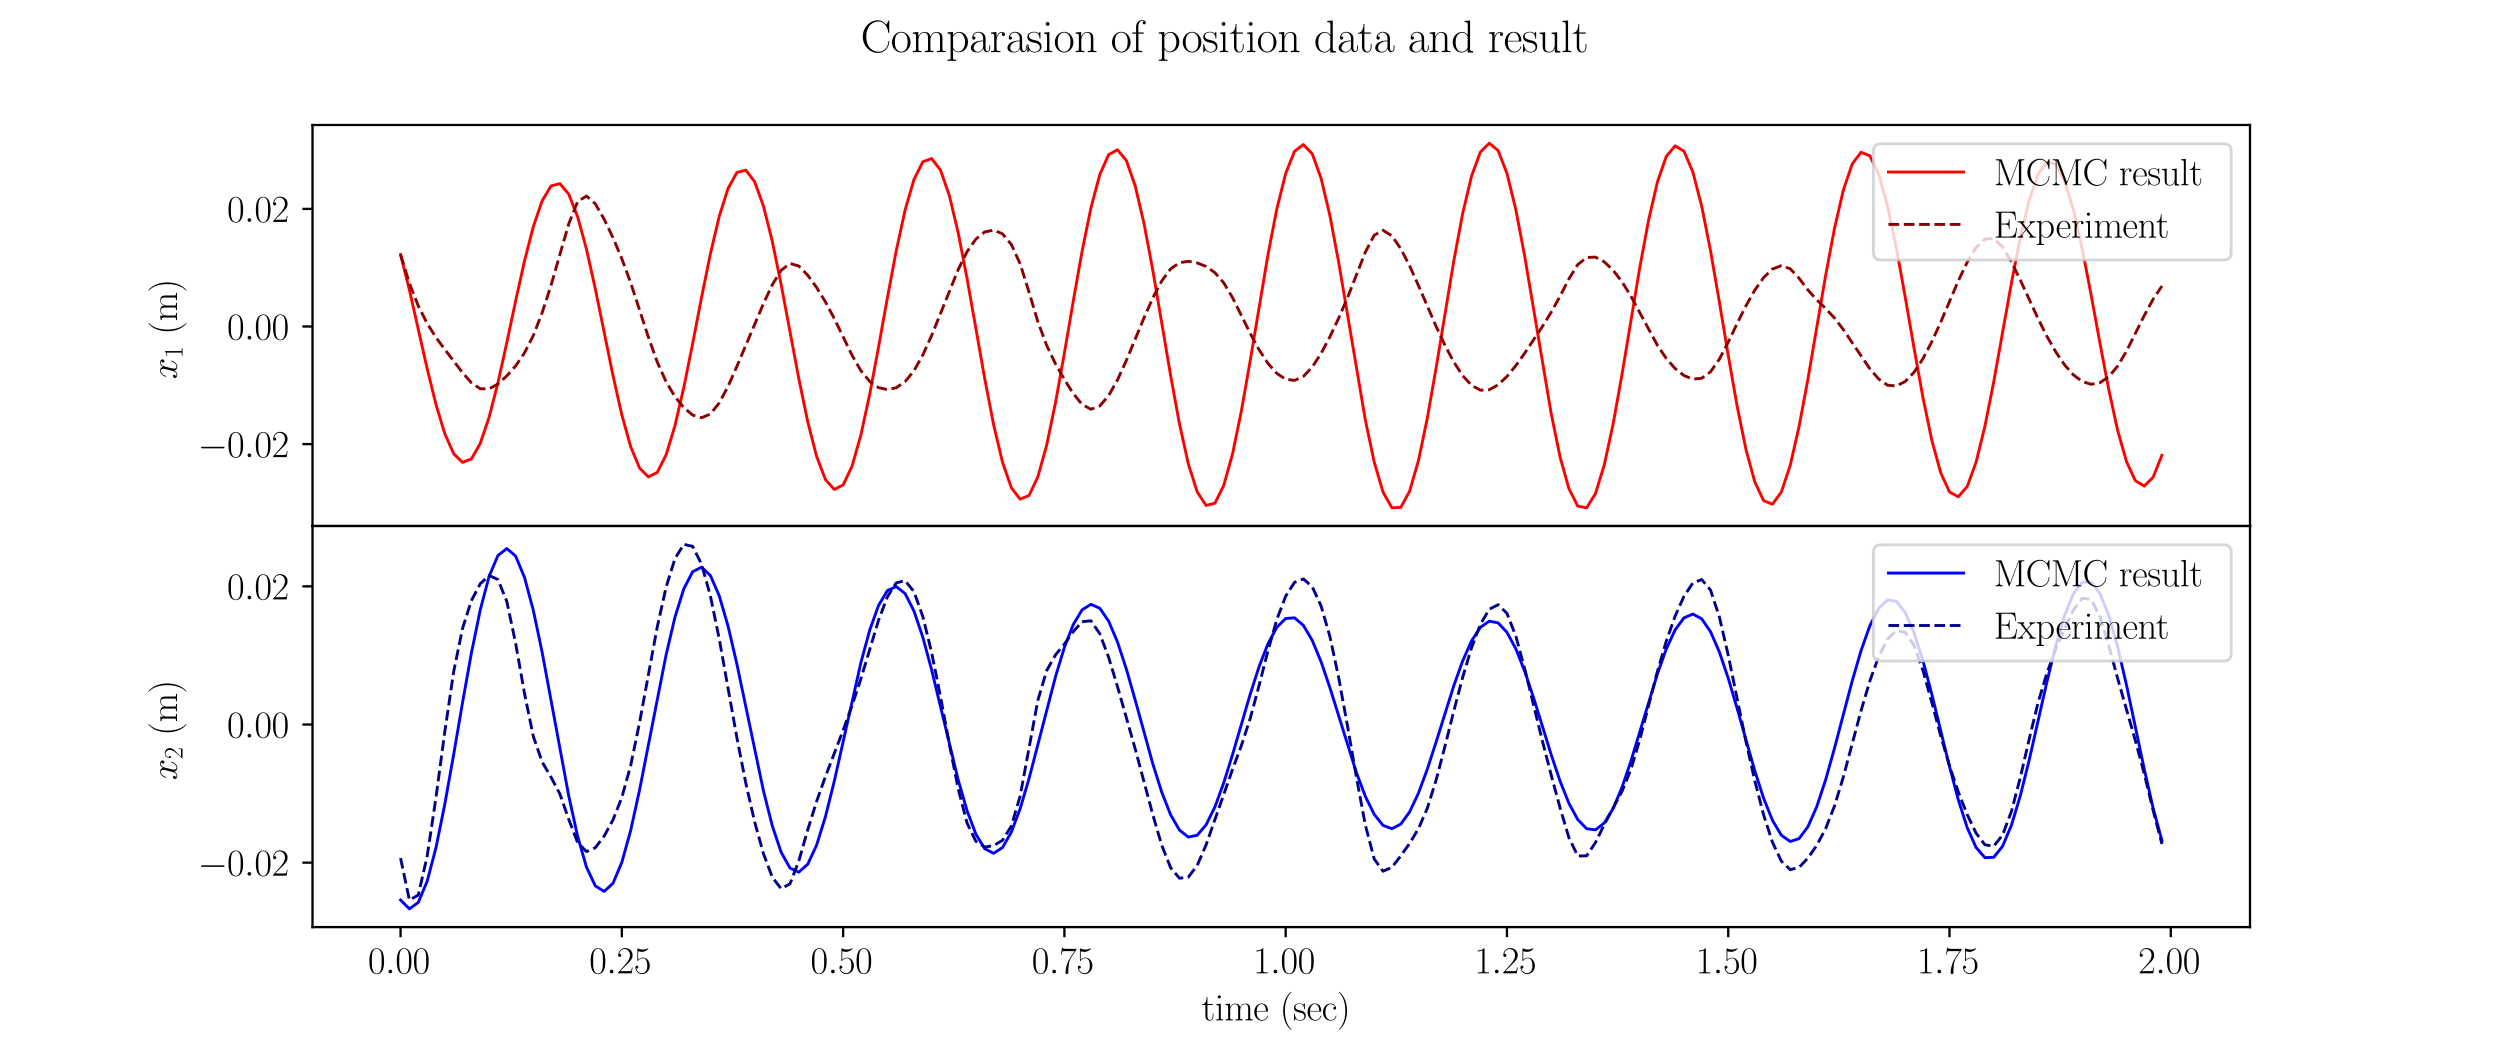 <?xml version="1.0" encoding="utf-8" standalone="no"?>
<!DOCTYPE svg PUBLIC "-//W3C//DTD SVG 1.1//EN"
  "http://www.w3.org/Graphics/SVG/1.1/DTD/svg11.dtd">
<svg xmlns:xlink="http://www.w3.org/1999/xlink" width="864pt" height="360pt" viewBox="0 0 864 360" xmlns="http://www.w3.org/2000/svg" version="1.1">
 <defs>
  <style type="text/css">*{stroke-linejoin: round; stroke-linecap: butt}</style>
 </defs>
 <g id="figure_1">
  <g id="patch_1">
   <path d="M 0 360 
L 864 360 
L 864 0 
L 0 0 
z
" style="fill: #ffffff"/>
  </g>
  <g id="axes_1">
   <g id="patch_2">
    <path d="M 108 181.8 
L 777.6 181.8 
L 777.6 43.2 
L 108 43.2 
z
" style="fill: #ffffff"/>
   </g>
   <g id="matplotlib.axis_1"/>
   <g id="matplotlib.axis_2">
    <g id="ytick_1">
     <g id="line2d_1">
      <defs>
       <path id="mece6211a98" d="M 0 0 
L -3.5 0 
" style="stroke: #000000; stroke-width: 0.8"/>
      </defs>
      <g>
       <use xlink:href="#mece6211a98" x="108" y="153.488" style="stroke: #000000; stroke-width: 0.8"/>
      </g>
     </g>
     <g id="text_1">
      <!-- $\mathdefault{−0.02}$ -->
      <g transform="translate(68.382 157.985) scale(0.13 -0.13)">
       <defs>
        <path id="CMSY10-0" d="M 4218 1472 
C 4326 1472 4442 1472 4442 1600 
C 4442 1728 4326 1728 4218 1728 
L 755 1728 
C 646 1728 531 1728 531 1600 
C 531 1472 646 1472 755 1472 
L 4218 1472 
z
" transform="scale(0.016)"/>
        <path id="CMR17-30" d="M 2688 2025 
C 2688 2416 2682 3080 2413 3591 
C 2176 4039 1798 4198 1466 4198 
C 1158 4198 768 4058 525 3597 
C 269 3118 243 2524 243 2025 
C 243 1661 250 1106 448 619 
C 723 -39 1216 -128 1466 -128 
C 1760 -128 2208 -7 2470 600 
C 2662 1042 2688 1559 2688 2025 
z
M 1466 -26 
C 1056 -26 813 325 723 812 
C 653 1188 653 1738 653 2096 
C 653 2588 653 2997 736 3387 
C 858 3929 1216 4096 1466 4096 
C 1728 4096 2067 3923 2189 3400 
C 2272 3036 2278 2607 2278 2096 
C 2278 1680 2278 1169 2202 792 
C 2067 95 1690 -26 1466 -26 
z
" transform="scale(0.016)"/>
        <path id="CMMI12-3a" d="M 1178 307 
C 1178 492 1024 619 870 619 
C 685 619 557 466 557 313 
C 557 128 710 0 864 0 
C 1050 0 1178 153 1178 307 
z
" transform="scale(0.016)"/>
        <path id="CMR17-32" d="M 2669 989 
L 2554 989 
C 2490 536 2438 459 2413 420 
C 2381 369 1920 369 1830 369 
L 602 369 
C 832 619 1280 1072 1824 1597 
C 2214 1967 2669 2402 2669 3035 
C 2669 3790 2067 4224 1395 4224 
C 691 4224 262 3604 262 3030 
C 262 2780 448 2748 525 2748 
C 589 2748 781 2787 781 3010 
C 781 3207 614 3264 525 3264 
C 486 3264 448 3258 422 3245 
C 544 3790 915 4058 1306 4058 
C 1862 4058 2227 3617 2227 3035 
C 2227 2479 1901 2000 1536 1584 
L 262 146 
L 262 0 
L 2515 0 
L 2669 989 
z
" transform="scale(0.016)"/>
       </defs>
       <use xlink:href="#CMSY10-0" transform="scale(0.996)"/>
       <use xlink:href="#CMR17-30" transform="translate(77.487 0) scale(0.996)"/>
       <use xlink:href="#CMMI12-3a" transform="translate(123.178 0) scale(0.996)"/>
       <use xlink:href="#CMR17-30" transform="translate(150.275 0) scale(0.996)"/>
       <use xlink:href="#CMR17-32" transform="translate(195.966 0) scale(0.996)"/>
      </g>
     </g>
    </g>
    <g id="ytick_2">
     <g id="line2d_2">
      <g>
       <use xlink:href="#mece6211a98" x="108" y="112.844" style="stroke: #000000; stroke-width: 0.8"/>
      </g>
     </g>
     <g id="text_2">
      <!-- $\mathdefault{0.00}$ -->
      <g transform="translate(78.455 117.341) scale(0.13 -0.13)">
       <use xlink:href="#CMR17-30" transform="scale(0.996)"/>
       <use xlink:href="#CMMI12-3a" transform="translate(45.69 0) scale(0.996)"/>
       <use xlink:href="#CMR17-30" transform="translate(72.788 0) scale(0.996)"/>
       <use xlink:href="#CMR17-30" transform="translate(118.478 0) scale(0.996)"/>
      </g>
     </g>
    </g>
    <g id="ytick_3">
     <g id="line2d_3">
      <g>
       <use xlink:href="#mece6211a98" x="108" y="72.201" style="stroke: #000000; stroke-width: 0.8"/>
      </g>
     </g>
     <g id="text_3">
      <!-- $\mathdefault{0.02}$ -->
      <g transform="translate(78.455 76.698) scale(0.13 -0.13)">
       <use xlink:href="#CMR17-30" transform="scale(0.996)"/>
       <use xlink:href="#CMMI12-3a" transform="translate(45.69 0) scale(0.996)"/>
       <use xlink:href="#CMR17-30" transform="translate(72.788 0) scale(0.996)"/>
       <use xlink:href="#CMR17-32" transform="translate(118.478 0) scale(0.996)"/>
      </g>
     </g>
    </g>
    <g id="text_4">
     <!-- $x_1$ (m) -->
     <g transform="translate(61.144 131.011) rotate(-90) scale(0.13 -0.13)">
      <defs>
       <path id="CMMI12-78" d="M 3034 2606 
C 2829 2567 2752 2414 2752 2293 
C 2752 2139 2874 2088 2963 2088 
C 3155 2088 3290 2254 3290 2427 
C 3290 2695 2982 2816 2714 2816 
C 2323 2816 2106 2433 2048 2312 
C 1901 2816 1504 2816 1389 2816 
C 736 2816 390 1980 390 1839 
C 390 1814 416 1782 461 1782 
C 512 1782 525 1820 538 1846 
C 755 2555 1184 2689 1370 2689 
C 1658 2689 1715 2420 1715 2267 
C 1715 2127 1677 1980 1600 1673 
L 1382 798 
C 1286 415 1101 64 762 64 
C 730 64 570 64 435 147 
C 666 192 717 383 717 460 
C 717 588 621 664 499 664 
C 346 664 179 530 179 326 
C 179 57 480 -64 755 -64 
C 1062 -64 1280 179 1414 441 
C 1517 64 1837 -64 2074 -64 
C 2726 -64 3072 773 3072 913 
C 3072 945 3046 971 3008 971 
C 2950 971 2944 939 2925 888 
C 2752 326 2381 64 2093 64 
C 1869 64 1747 230 1747 492 
C 1747 632 1773 734 1875 1156 
L 2099 2024 
C 2195 2408 2413 2689 2707 2689 
C 2720 2689 2899 2689 3034 2606 
z
" transform="scale(0.016)"/>
       <path id="CMR17-31" d="M 1702 4058 
C 1702 4192 1696 4192 1606 4192 
C 1357 3916 979 3827 621 3827 
C 602 3827 570 3827 563 3808 
C 557 3795 557 3782 557 3648 
C 755 3648 1088 3686 1344 3839 
L 1344 461 
C 1344 236 1331 160 781 160 
L 589 160 
L 589 0 
C 896 0 1216 0 1523 0 
C 1830 0 2150 0 2458 0 
L 2458 160 
L 2266 160 
C 1715 160 1702 230 1702 458 
L 1702 4058 
z
" transform="scale(0.016)"/>
       <path id="CMR17-28" d="M 1958 -1561 
C 1958 -1555 1958 -1542 1939 -1523 
C 1645 -1224 858 -407 858 1581 
C 858 3569 1632 4379 1946 4697 
C 1946 4704 1958 4717 1958 4736 
C 1958 4755 1939 4768 1914 4768 
C 1843 4768 1299 4296 986 3594 
C 666 2887 576 2199 576 1588 
C 576 1128 621 351 1005 -471 
C 1312 -1135 1837 -1600 1914 -1600 
C 1946 -1600 1958 -1587 1958 -1561 
z
" transform="scale(0.016)"/>
       <path id="CMR17-6d" d="M 4326 1933 
C 4326 2252 4269 2790 3507 2790 
C 3072 2790 2771 2496 2656 2151 
L 2650 2151 
C 2573 2676 2195 2790 1837 2790 
C 1331 2790 1069 2400 973 2144 
L 966 2144 
L 966 2790 
L 211 2720 
L 211 2554 
C 589 2554 646 2515 646 2208 
L 646 428 
C 646 184 621 153 211 153 
L 211 -13 
C 365 0 646 0 813 0 
C 979 0 1267 0 1421 -13 
L 1421 153 
C 1011 153 986 178 986 428 
L 986 1658 
C 986 2247 1344 2688 1792 2688 
C 2266 2688 2317 2266 2317 1958 
L 2317 428 
C 2317 184 2291 153 1882 153 
L 1882 -13 
C 2035 0 2317 0 2483 0 
C 2650 0 2938 0 3091 -13 
L 3091 153 
C 2682 153 2656 178 2656 428 
L 2656 1658 
C 2656 2247 3014 2688 3462 2688 
C 3936 2688 3987 2266 3987 1958 
L 3987 428 
C 3987 184 3962 153 3552 153 
L 3552 -13 
C 3706 0 3987 0 4154 0 
C 4320 0 4608 0 4762 -13 
L 4762 153 
C 4352 153 4326 178 4326 428 
L 4326 1933 
z
" transform="scale(0.016)"/>
       <path id="CMR17-29" d="M 1683 1581 
C 1683 2040 1638 2817 1254 3639 
C 947 4303 422 4768 346 4768 
C 326 4768 301 4761 301 4729 
C 301 4717 307 4710 314 4697 
C 621 4378 1402 3568 1402 1584 
C 1402 -407 627 -1217 314 -1537 
C 307 -1549 301 -1556 301 -1568 
C 301 -1600 326 -1600 346 -1600 
C 416 -1600 960 -1128 1274 -426 
C 1594 281 1683 969 1683 1581 
z
" transform="scale(0.016)"/>
      </defs>
      <use xlink:href="#CMMI12-78" transform="scale(0.996)"/>
      <use xlink:href="#CMR17-31" transform="translate(55.434 -14.944) scale(0.697)"/>
      <use xlink:href="#CMR17-28" transform="translate(117.991 0) scale(0.996)"/>
      <use xlink:href="#CMR17-6d" transform="translate(153.272 0) scale(0.996)"/>
      <use xlink:href="#CMR17-29" transform="translate(230.192 0) scale(0.996)"/>
     </g>
    </g>
   </g>
   <g id="line2d_4">
    <path d="M 138.436 87.966 
L 141.495 100.229 
L 147.613 127.362 
L 150.672 139.792 
L 153.731 149.92 
L 156.79 156.809 
L 159.849 159.805 
L 162.908 158.599 
L 165.967 153.26 
L 169.026 144.227 
L 172.085 132.279 
L 175.144 118.464 
L 178.202 104.006 
L 181.261 90.2 
L 184.32 78.293 
L 187.379 69.373 
L 190.438 64.267 
L 193.497 63.471 
L 196.556 67.092 
L 199.615 74.848 
L 202.674 86.079 
L 205.733 99.809 
L 211.851 129.81 
L 214.91 143.405 
L 217.969 154.388 
L 221.028 161.755 
L 224.086 164.817 
L 227.145 163.265 
L 230.204 157.2 
L 233.263 147.127 
L 236.322 133.913 
L 239.381 118.713 
L 242.44 102.867 
L 245.499 87.783 
L 248.558 74.812 
L 251.617 65.126 
L 254.676 59.612 
L 257.735 58.792 
L 260.794 62.774 
L 263.853 71.237 
L 266.911 83.461 
L 269.97 98.384 
L 276.088 130.963 
L 279.147 145.733 
L 282.206 157.684 
L 285.265 165.738 
L 288.324 169.153 
L 291.383 167.598 
L 294.442 161.177 
L 297.501 150.432 
L 300.56 136.288 
L 303.619 119.98 
L 306.678 102.94 
L 309.737 86.674 
L 312.795 72.63 
L 315.854 62.062 
L 318.913 55.928 
L 321.972 54.794 
L 325.031 58.789 
L 328.09 67.585 
L 331.149 80.429 
L 334.208 96.206 
L 340.326 130.89 
L 343.385 146.738 
L 346.444 159.669 
L 349.503 168.528 
L 352.562 172.513 
L 355.62 171.249 
L 358.679 164.825 
L 361.738 153.786 
L 364.797 139.088 
L 367.856 122.013 
L 370.915 104.059 
L 373.974 86.807 
L 377.033 71.783 
L 380.092 60.321 
L 383.151 53.444 
L 386.21 51.776 
L 389.269 55.483 
L 392.328 64.256 
L 395.387 77.338 
L 398.445 93.59 
L 404.563 129.755 
L 407.622 146.487 
L 410.681 160.306 
L 413.74 169.988 
L 416.799 174.667 
L 419.858 173.919 
L 422.917 167.796 
L 425.976 156.824 
L 429.035 141.957 
L 432.094 124.497 
L 438.212 88.016 
L 441.271 72.206 
L 444.329 59.937 
L 447.388 52.297 
L 450.447 49.966 
L 453.506 53.157 
L 456.565 61.598 
L 459.624 74.555 
L 462.683 90.893 
L 471.86 145.147 
L 474.919 159.663 
L 477.978 170.08 
L 481.037 175.479 
L 484.096 175.381 
L 487.154 169.792 
L 490.213 159.199 
L 493.272 144.532 
L 496.331 127.077 
L 502.449 90.049 
L 505.508 73.73 
L 508.567 60.844 
L 511.626 52.524 
L 514.685 49.5 
L 517.744 52.036 
L 520.803 59.909 
L 523.862 72.423 
L 526.921 88.478 
L 536.097 142.969 
L 539.156 157.906 
L 542.215 168.874 
L 545.274 174.914 
L 548.333 175.5 
L 551.392 170.588 
L 554.451 160.615 
L 557.51 146.466 
L 560.569 129.389 
L 566.687 92.591 
L 569.746 76.105 
L 572.805 62.874 
L 575.863 54.054 
L 578.922 50.412 
L 581.981 52.256 
L 585.04 59.412 
L 588.099 71.24 
L 591.158 86.689 
L 594.217 104.394 
L 597.276 122.793 
L 600.335 140.269 
L 603.394 155.289 
L 606.453 166.539 
L 609.512 173.042 
L 612.571 174.242 
L 615.63 170.049 
L 618.689 160.848 
L 621.747 147.464 
L 624.806 131.088 
L 630.924 95.286 
L 633.983 79.013 
L 637.042 65.774 
L 640.101 56.72 
L 643.16 52.631 
L 646.219 53.848 
L 649.278 60.242 
L 652.337 71.229 
L 655.396 85.823 
L 658.455 102.726 
L 661.514 120.439 
L 664.572 137.403 
L 667.631 152.127 
L 670.69 163.327 
L 673.749 170.033 
L 676.808 171.679 
L 679.867 168.143 
L 682.926 159.763 
L 685.985 147.302 
L 689.044 131.878 
L 695.162 97.771 
L 698.221 82.1 
L 701.28 69.226 
L 704.339 60.266 
L 707.398 55.988 
L 710.456 56.742 
L 713.515 62.431 
L 716.574 72.523 
L 719.633 86.103 
L 722.692 101.951 
L 725.751 118.654 
L 728.81 134.735 
L 731.869 148.777 
L 734.928 159.556 
L 737.987 166.141 
L 741.046 167.98 
L 744.105 164.942 
L 747.164 157.33 
L 747.164 157.33 
" clip-path="url(#p4e86993185)" style="fill: none; stroke: #ff0000; stroke-linecap: square"/>
   </g>
   <g id="line2d_5">
    <path d="M 138.436 87.966 
L 141.495 97.941 
L 144.554 105.702 
L 147.613 111.757 
L 150.672 116.61 
L 153.731 120.767 
L 159.849 128.787 
L 162.908 132.286 
L 165.967 134.361 
L 169.026 134.385 
L 172.085 132.71 
L 175.144 129.93 
L 178.202 126.457 
L 181.261 121.964 
L 184.32 115.943 
L 187.379 108.048 
L 190.438 98.586 
L 196.556 77.368 
L 199.615 69.708 
L 202.674 67.739 
L 205.733 70.417 
L 208.792 75.764 
L 211.851 82.162 
L 214.91 89.427 
L 217.969 97.735 
L 224.086 116.531 
L 227.145 125.1 
L 230.204 131.925 
L 233.263 137.082 
L 236.322 140.869 
L 239.381 143.444 
L 242.44 144.378 
L 245.499 143.099 
L 248.558 139.269 
L 251.617 133.49 
L 254.676 126.598 
L 263.853 104.923 
L 266.911 98.406 
L 269.97 93.418 
L 273.029 91.046 
L 276.088 91.953 
L 279.147 95.116 
L 282.206 99.327 
L 285.265 104.324 
L 288.324 110.085 
L 294.442 122.723 
L 297.501 128.067 
L 300.56 131.813 
L 303.619 133.955 
L 306.678 134.651 
L 309.737 134.004 
L 312.795 131.896 
L 315.854 128.154 
L 318.913 122.715 
L 321.972 115.965 
L 331.149 93.171 
L 334.208 86.982 
L 337.267 82.619 
L 340.326 80.157 
L 343.385 79.532 
L 346.444 80.798 
L 349.503 84.47 
L 352.562 91.18 
L 355.62 100.925 
L 358.679 111.165 
L 361.738 119.394 
L 364.797 125.776 
L 367.856 131.144 
L 370.915 136.031 
L 373.974 139.779 
L 377.033 141.433 
L 380.092 140.296 
L 383.151 136.709 
L 386.21 131.272 
L 389.269 124.582 
L 395.387 109.812 
L 398.445 102.908 
L 401.504 97.09 
L 404.563 92.927 
L 407.622 90.795 
L 410.681 90.302 
L 413.74 90.866 
L 416.799 92.079 
L 419.858 94.219 
L 422.917 97.741 
L 425.976 102.879 
L 432.094 115.258 
L 435.153 120.901 
L 438.212 125.581 
L 441.271 129.048 
L 444.329 131.067 
L 447.388 131.467 
L 450.447 130.087 
L 453.506 126.871 
L 456.565 122.152 
L 459.624 116.367 
L 462.683 109.878 
L 465.742 102.764 
L 471.86 87.128 
L 474.919 81.297 
L 477.978 79.588 
L 481.037 81.513 
L 484.096 85.948 
L 487.154 91.873 
L 490.213 98.668 
L 496.331 112.822 
L 499.39 119.361 
L 502.449 125.129 
L 505.508 129.826 
L 508.567 133.163 
L 511.626 134.848 
L 514.685 134.705 
L 517.744 132.997 
L 520.803 130.099 
L 523.862 126.368 
L 526.921 122.088 
L 533.038 112.849 
L 536.097 107.888 
L 539.156 102.374 
L 542.215 96.393 
L 545.274 91.447 
L 548.333 88.989 
L 551.392 88.861 
L 554.451 90.5 
L 557.51 93.416 
L 560.569 97.406 
L 563.628 102.339 
L 572.805 119.334 
L 575.863 123.874 
L 578.922 127.366 
L 581.981 129.78 
L 585.04 131.02 
L 588.099 130.731 
L 591.158 128.491 
L 594.217 124.1 
L 597.276 118.247 
L 600.335 111.844 
L 603.394 105.707 
L 606.453 100.281 
L 609.512 95.918 
L 612.571 92.974 
L 615.63 91.833 
L 618.689 92.887 
L 621.747 96.157 
L 624.806 100.197 
L 627.865 103.602 
L 630.924 106.614 
L 633.983 109.882 
L 637.042 113.884 
L 646.219 127.444 
L 649.278 130.989 
L 652.337 133.124 
L 655.396 133.393 
L 658.455 131.839 
L 661.514 128.63 
L 664.572 123.957 
L 667.631 118.106 
L 670.69 111.385 
L 676.808 97.017 
L 679.867 90.605 
L 682.926 85.576 
L 685.985 82.619 
L 689.044 82.43 
L 692.103 85.379 
L 695.162 90.541 
L 698.221 96.786 
L 704.339 110.102 
L 707.398 116.208 
L 710.456 121.586 
L 713.515 126.087 
L 716.574 129.561 
L 719.633 131.851 
L 722.692 132.799 
L 725.751 132.264 
L 728.81 130.182 
L 731.869 126.511 
L 734.928 121.336 
L 741.046 109.069 
L 744.105 103.422 
L 747.164 98.839 
L 747.164 98.839 
" clip-path="url(#p4e86993185)" style="fill: none; stroke-dasharray: 3.7,1.6; stroke-dashoffset: 0; stroke: #8b0000"/>
   </g>
   <g id="patch_3">
    <path d="M 108 181.8 
L 108 43.2 
" style="fill: none; stroke: #000000; stroke-width: 0.8; stroke-linejoin: miter; stroke-linecap: square"/>
   </g>
   <g id="patch_4">
    <path d="M 777.6 181.8 
L 777.6 43.2 
" style="fill: none; stroke: #000000; stroke-width: 0.8; stroke-linejoin: miter; stroke-linecap: square"/>
   </g>
   <g id="patch_5">
    <path d="M 108 181.8 
L 777.6 181.8 
" style="fill: none; stroke: #000000; stroke-width: 0.8; stroke-linejoin: miter; stroke-linecap: square"/>
   </g>
   <g id="patch_6">
    <path d="M 108 43.2 
L 777.6 43.2 
" style="fill: none; stroke: #000000; stroke-width: 0.8; stroke-linejoin: miter; stroke-linecap: square"/>
   </g>
   <g id="legend_1">
    <g id="patch_7">
     <path d="M 650.045 89.837 
L 768.5 89.837 
Q 771.1 89.837 771.1 87.237 
L 771.1 52.3 
Q 771.1 49.7 768.5 49.7 
L 650.045 49.7 
Q 647.445 49.7 647.445 52.3 
L 647.445 87.237 
Q 647.445 89.837 650.045 89.837 
z
" style="fill: #ffffff; opacity: 0.8; stroke: #cccccc; stroke-linejoin: miter"/>
    </g>
    <g id="line2d_6">
     <path d="M 652.645 59.45 
L 665.645 59.45 
L 678.645 59.45 
" style="fill: none; stroke: #ff0000; stroke-linecap: square"/>
    </g>
    <g id="text_5">
     <!-- MCMC result -->
     <g transform="translate(689.045 64) scale(0.13 -0.13)">
      <defs>
       <path id="CMR17-4d" d="M 1338 4224 
C 1299 4320 1293 4320 1158 4320 
L 339 4320 
L 339 4160 
C 781 4160 851 4160 851 3875 
L 851 610 
C 851 451 851 153 339 153 
L 339 -13 
C 486 0 755 0 915 0 
C 1075 0 1344 0 1491 -13 
L 1491 153 
C 979 153 979 451 979 610 
L 979 4135 
L 986 4135 
L 2490 89 
C 2515 25 2528 -13 2579 -13 
C 2630 -13 2643 25 2669 89 
L 4186 4166 
L 4192 4166 
L 4192 438 
C 4192 153 4122 153 3680 153 
L 3680 -13 
C 3853 0 4198 0 4384 0 
C 4570 0 4922 0 5094 -13 
L 5094 153 
C 4653 153 4582 153 4582 438 
L 4582 3875 
C 4582 4160 4653 4160 5094 4160 
L 5094 4320 
L 4282 4320 
C 4147 4320 4141 4314 4102 4218 
L 2720 502 
L 1338 4224 
z
" transform="scale(0.016)"/>
       <path id="CMR17-43" d="M 3974 4289 
C 3974 4403 3968 4410 3930 4410 
C 3904 4410 3898 4403 3853 4327 
L 3571 3792 
C 3258 4187 2874 4416 2381 4416 
C 1286 4416 294 3456 294 2148 
C 294 826 1286 -128 2387 -128 
C 3366 -128 3974 730 3974 1461 
C 3974 1524 3974 1550 3917 1550 
C 3866 1550 3866 1531 3859 1474 
C 3808 585 3168 38 2477 38 
C 1824 38 781 495 781 2147 
C 781 3805 1843 4250 2464 4250 
C 3187 4250 3712 3628 3834 2745 
C 3846 2668 3846 2655 3904 2655 
C 3974 2655 3974 2668 3974 2783 
L 3974 4289 
z
" transform="scale(0.016)"/>
       <path id="CMR17-72" d="M 960 1497 
C 960 2112 1222 2688 1702 2688 
C 1747 2688 1792 2682 1837 2662 
C 1837 2662 1696 2617 1696 2452 
C 1696 2298 1818 2234 1914 2234 
C 1990 2234 2131 2279 2131 2458 
C 2131 2663 1926 2790 1709 2790 
C 1222 2790 1011 2317 947 2093 
L 941 2093 
L 941 2790 
L 198 2720 
L 198 2554 
C 576 2554 634 2515 634 2208 
L 634 428 
C 634 184 608 153 198 153 
L 198 -13 
C 352 0 646 0 813 0 
C 998 0 1325 0 1498 -13 
L 1498 153 
C 1037 153 960 153 960 440 
L 960 1497 
z
" transform="scale(0.016)"/>
       <path id="CMR17-65" d="M 2438 1472 
C 2464 1498 2464 1511 2464 1576 
C 2464 2238 2118 2816 1389 2816 
C 710 2816 173 2169 173 1383 
C 173 551 781 -64 1459 -64 
C 2176 -64 2458 607 2458 740 
C 2458 784 2419 784 2406 784 
C 2362 784 2355 771 2330 696 
C 2189 265 1837 51 1504 51 
C 1229 51 954 203 781 480 
C 582 803 582 1176 582 1472 
L 2438 1472 
z
M 589 1568 
C 634 2505 1126 2714 1382 2714 
C 1818 2714 2112 2297 2118 1568 
L 589 1568 
z
" transform="scale(0.016)"/>
       <path id="CMR17-73" d="M 1978 2697 
C 1978 2813 1971 2819 1933 2819 
C 1907 2819 1901 2813 1824 2717 
C 1805 2691 1747 2626 1728 2601 
C 1523 2819 1235 2819 1126 2819 
C 416 2819 160 2447 160 2076 
C 160 1498 813 1365 998 1325 
C 1402 1243 1542 1217 1677 1101 
C 1760 1025 1901 884 1901 654 
C 1901 384 1747 38 1158 38 
C 602 38 403 460 288 1021 
C 269 1110 269 1117 218 1117 
C 166 1117 160 1110 160 983 
L 160 63 
C 160 -51 166 -58 205 -58 
C 237 -58 243 -51 275 0 
C 314 57 410 211 448 276 
C 576 103 800 -64 1158 -64 
C 1792 -64 2131 283 2131 784 
C 2131 1112 1958 1285 1875 1362 
C 1683 1561 1459 1606 1190 1657 
C 838 1735 390 1825 390 2217 
C 390 2383 480 2737 1126 2737 
C 1811 2737 1850 2094 1862 1888 
C 1869 1856 1901 1849 1920 1849 
C 1978 1849 1978 1869 1978 1978 
L 1978 2697 
z
" transform="scale(0.016)"/>
       <path id="CMR17-75" d="M 1882 2693 
L 1882 2528 
C 2259 2528 2317 2489 2317 2186 
L 2317 1032 
C 2317 500 2029 38 1555 38 
C 1030 38 986 348 986 678 
L 986 2763 
L 211 2693 
L 211 2528 
C 467 2528 640 2528 646 2274 
L 646 1058 
C 646 633 646 361 813 183 
C 896 101 1056 -64 1517 -64 
C 2061 -64 2272 377 2323 506 
L 2330 506 
L 2330 -63 
L 3091 -63 
L 3091 128 
C 2714 128 2656 166 2656 473 
L 2656 2763 
L 1882 2693 
z
" transform="scale(0.016)"/>
       <path id="CMR17-6c" d="M 979 4396 
L 218 4326 
L 218 4160 
C 595 4160 653 4122 653 3817 
L 653 426 
C 653 184 627 153 218 153 
L 218 -13 
C 371 0 653 0 813 0 
C 979 0 1261 0 1414 -13 
L 1414 153 
C 1005 153 979 178 979 426 
L 979 4396 
z
" transform="scale(0.016)"/>
       <path id="CMR17-74" d="M 966 2560 
L 1862 2560 
L 1862 2725 
L 966 2725 
L 966 3904 
L 851 3904 
C 838 3245 614 2668 70 2668 
L 70 2560 
L 627 2560 
L 627 771 
C 627 650 627 -64 1370 -64 
C 1747 -64 1965 306 1965 777 
L 1965 1140 
L 1850 1140 
L 1850 783 
C 1850 344 1677 51 1408 51 
C 1222 51 966 178 966 758 
L 966 2560 
z
" transform="scale(0.016)"/>
      </defs>
      <use xlink:href="#CMR17-4d" transform="scale(0.996)"/>
      <use xlink:href="#CMR17-43" transform="translate(84.687 0) scale(0.996)"/>
      <use xlink:href="#CMR17-4d" transform="translate(151.197 0) scale(0.996)"/>
      <use xlink:href="#CMR17-43" transform="translate(235.884 0) scale(0.996)"/>
      <use xlink:href="#CMR17-72" transform="translate(332.47 0) scale(0.996)"/>
      <use xlink:href="#CMR17-65" transform="translate(367.75 0) scale(0.996)"/>
      <use xlink:href="#CMR17-73" transform="translate(408.236 0) scale(0.996)"/>
      <use xlink:href="#CMR17-75" transform="translate(444.037 0) scale(0.996)"/>
      <use xlink:href="#CMR17-6c" transform="translate(494.933 0) scale(0.996)"/>
      <use xlink:href="#CMR17-74" transform="translate(519.804 0) scale(0.996)"/>
     </g>
    </g>
    <g id="line2d_7">
     <path d="M 652.645 77.568 
L 665.645 77.568 
L 678.645 77.568 
" style="fill: none; stroke-dasharray: 3.7,1.6; stroke-dashoffset: 0; stroke: #8b0000"/>
    </g>
    <g id="text_6">
     <!-- Experiment -->
     <g transform="translate(689.045 82.118) scale(0.13 -0.13)">
      <defs>
       <path id="CMR17-45" d="M 3885 1615 
L 3770 1615 
C 3629 676 3546 166 2419 166 
L 1530 166 
C 1274 166 1261 197 1261 414 
L 1261 2176 
L 1862 2176 
C 2464 2176 2522 1960 2522 1430 
L 2637 1430 
L 2637 3081 
L 2522 3081 
C 2522 2557 2464 2342 1862 2342 
L 1261 2342 
L 1261 3913 
C 1261 4128 1274 4160 1530 4160 
L 2406 4160 
C 3398 4160 3514 3769 3603 2929 
L 3718 2929 
L 3565 4325 
L 326 4325 
L 326 4160 
C 768 4160 838 4160 838 3874 
L 838 451 
C 838 166 768 166 326 166 
L 326 0 
L 3654 0 
L 3885 1615 
z
" transform="scale(0.016)"/>
       <path id="CMR17-78" d="M 1664 1477 
C 1856 1726 2074 2006 2253 2216 
C 2464 2458 2707 2560 2989 2560 
L 2989 2726 
C 2880 2726 2656 2726 2541 2726 
C 2368 2726 2170 2726 2022 2732 
L 2022 2566 
C 2112 2553 2163 2489 2163 2400 
C 2163 2285 2099 2215 2067 2171 
L 1594 1573 
L 1030 2306 
C 973 2376 973 2388 973 2420 
C 973 2497 1037 2560 1146 2560 
L 1146 2732 
C 992 2726 717 2726 557 2726 
C 384 2726 179 2726 38 2732 
L 38 2560 
C 384 2560 461 2534 614 2343 
L 1350 1395 
C 1363 1382 1395 1344 1395 1325 
C 1395 1299 838 619 768 530 
C 480 185 179 160 6 160 
L 6 0 
C 115 0 339 0 454 0 
C 582 0 864 0 979 -6 
L 979 160 
C 941 166 838 179 838 325 
C 838 440 890 510 947 586 
L 1478 1236 
L 2035 512 
C 2086 442 2163 346 2163 301 
C 2163 211 2086 160 1984 160 
L 1984 -6 
C 2138 0 2413 0 2573 0 
C 2746 0 2950 0 3091 -6 
L 3091 160 
C 2771 160 2675 172 2522 370 
L 1664 1477 
z
" transform="scale(0.016)"/>
       <path id="CMR17-70" d="M 1408 -1063 
C 998 -1063 973 -1037 973 -789 
L 973 402 
C 1158 134 1427 -38 1766 -38 
C 2406 -38 3053 523 3053 1388 
C 3053 2191 2496 2802 1837 2802 
C 1453 2802 1139 2592 960 2338 
L 960 2802 
L 198 2732 
L 198 2567 
C 576 2567 634 2528 634 2223 
L 634 -789 
C 634 -1031 608 -1063 198 -1063 
L 198 -1228 
C 352 -1216 634 -1216 800 -1216 
C 966 -1216 1254 -1216 1408 -1228 
L 1408 -1063 
z
M 973 2012 
C 973 2102 973 2235 1222 2471 
C 1254 2497 1472 2688 1792 2688 
C 2259 2688 2643 2108 2643 1382 
C 2643 656 2234 64 1728 64 
C 1498 64 1248 172 1056 472 
C 973 612 973 650 973 752 
L 973 2012 
z
" transform="scale(0.016)"/>
       <path id="CMR17-69" d="M 992 3909 
C 992 4049 877 4170 730 4170 
C 589 4170 467 4056 467 3909 
C 467 3769 582 3648 730 3648 
C 870 3648 992 3763 992 3909 
z
M 243 2706 
L 243 2541 
C 602 2541 653 2502 653 2197 
L 653 427 
C 653 184 627 153 218 153 
L 218 -13 
C 371 0 646 0 806 0 
C 960 0 1222 0 1370 -13 
L 1370 153 
C 992 153 979 191 979 420 
L 979 2776 
L 243 2706 
z
" transform="scale(0.016)"/>
       <path id="CMR17-6e" d="M 2656 1933 
C 2656 2259 2592 2790 1837 2790 
C 1331 2790 1069 2400 973 2144 
L 966 2144 
L 966 2790 
L 211 2720 
L 211 2554 
C 589 2554 646 2515 646 2208 
L 646 428 
C 646 184 621 153 211 153 
L 211 -13 
C 365 0 646 0 813 0 
C 979 0 1267 0 1421 -13 
L 1421 153 
C 1011 153 986 178 986 428 
L 986 1658 
C 986 2247 1344 2688 1792 2688 
C 2266 2688 2317 2266 2317 1958 
L 2317 428 
C 2317 184 2291 153 1882 153 
L 1882 -13 
C 2035 0 2317 0 2483 0 
C 2650 0 2938 0 3091 -13 
L 3091 153 
C 2682 153 2656 178 2656 428 
L 2656 1933 
z
" transform="scale(0.016)"/>
      </defs>
      <use xlink:href="#CMR17-45" transform="scale(0.996)"/>
      <use xlink:href="#CMR17-78" transform="translate(62.586 0) scale(0.996)"/>
      <use xlink:href="#CMR17-70" transform="translate(110.879 0) scale(0.996)"/>
      <use xlink:href="#CMR17-65" transform="translate(164.377 0) scale(0.996)"/>
      <use xlink:href="#CMR17-72" transform="translate(204.863 0) scale(0.996)"/>
      <use xlink:href="#CMR17-69" transform="translate(240.143 0) scale(0.996)"/>
      <use xlink:href="#CMR17-6d" transform="translate(265.015 0) scale(0.996)"/>
      <use xlink:href="#CMR17-65" transform="translate(341.934 0) scale(0.996)"/>
      <use xlink:href="#CMR17-6e" transform="translate(382.42 0) scale(0.996)"/>
      <use xlink:href="#CMR17-74" transform="translate(430.713 0) scale(0.996)"/>
     </g>
    </g>
   </g>
  </g>
  <g id="axes_2">
   <g id="patch_8">
    <path d="M 108 320.4 
L 777.6 320.4 
L 777.6 181.8 
L 108 181.8 
z
" style="fill: #ffffff"/>
   </g>
   <g id="matplotlib.axis_3">
    <g id="xtick_1">
     <g id="line2d_8">
      <defs>
       <path id="m2aa8fd0e3f" d="M 0 0 
L 0 3.5 
" style="stroke: #000000; stroke-width: 0.8"/>
      </defs>
      <g>
       <use xlink:href="#m2aa8fd0e3f" x="138.436" y="320.4" style="stroke: #000000; stroke-width: 0.8"/>
      </g>
     </g>
     <g id="text_7">
      <!-- $\mathdefault{0.00}$ -->
      <g transform="translate(127.164 336.394) scale(0.13 -0.13)">
       <use xlink:href="#CMR17-30" transform="scale(0.996)"/>
       <use xlink:href="#CMMI12-3a" transform="translate(45.69 0) scale(0.996)"/>
       <use xlink:href="#CMR17-30" transform="translate(72.788 0) scale(0.996)"/>
       <use xlink:href="#CMR17-30" transform="translate(118.478 0) scale(0.996)"/>
      </g>
     </g>
    </g>
    <g id="xtick_2">
     <g id="line2d_9">
      <g>
       <use xlink:href="#m2aa8fd0e3f" x="214.91" y="320.4" style="stroke: #000000; stroke-width: 0.8"/>
      </g>
     </g>
     <g id="text_8">
      <!-- $\mathdefault{0.25}$ -->
      <g transform="translate(203.637 336.394) scale(0.13 -0.13)">
       <defs>
        <path id="CMR17-35" d="M 730 3692 
C 794 3666 1056 3584 1325 3584 
C 1920 3584 2246 3911 2432 4100 
C 2432 4157 2432 4192 2394 4192 
C 2387 4192 2374 4192 2323 4163 
C 2099 4058 1837 3973 1517 3973 
C 1325 3973 1037 3999 723 4139 
C 653 4171 640 4171 634 4171 
C 602 4171 595 4164 595 4037 
L 595 2203 
C 595 2089 595 2057 659 2057 
C 691 2057 704 2070 736 2114 
C 941 2401 1222 2522 1542 2522 
C 1766 2522 2246 2382 2246 1289 
C 2246 1085 2246 715 2054 421 
C 1894 159 1645 25 1370 25 
C 947 25 518 320 403 814 
C 429 807 480 795 506 795 
C 589 795 749 840 749 1038 
C 749 1210 627 1280 506 1280 
C 358 1280 262 1190 262 1011 
C 262 454 704 -128 1382 -128 
C 2042 -128 2669 440 2669 1264 
C 2669 2030 2170 2624 1549 2624 
C 1222 2624 947 2503 730 2274 
L 730 3692 
z
" transform="scale(0.016)"/>
       </defs>
       <use xlink:href="#CMR17-30" transform="scale(0.996)"/>
       <use xlink:href="#CMMI12-3a" transform="translate(45.69 0) scale(0.996)"/>
       <use xlink:href="#CMR17-32" transform="translate(72.788 0) scale(0.996)"/>
       <use xlink:href="#CMR17-35" transform="translate(118.478 0) scale(0.996)"/>
      </g>
     </g>
    </g>
    <g id="xtick_3">
     <g id="line2d_10">
      <g>
       <use xlink:href="#m2aa8fd0e3f" x="291.383" y="320.4" style="stroke: #000000; stroke-width: 0.8"/>
      </g>
     </g>
     <g id="text_9">
      <!-- $\mathdefault{0.50}$ -->
      <g transform="translate(280.11 336.394) scale(0.13 -0.13)">
       <use xlink:href="#CMR17-30" transform="scale(0.996)"/>
       <use xlink:href="#CMMI12-3a" transform="translate(45.69 0) scale(0.996)"/>
       <use xlink:href="#CMR17-35" transform="translate(72.788 0) scale(0.996)"/>
       <use xlink:href="#CMR17-30" transform="translate(118.478 0) scale(0.996)"/>
      </g>
     </g>
    </g>
    <g id="xtick_4">
     <g id="line2d_11">
      <g>
       <use xlink:href="#m2aa8fd0e3f" x="367.856" y="320.4" style="stroke: #000000; stroke-width: 0.8"/>
      </g>
     </g>
     <g id="text_10">
      <!-- $\mathdefault{0.75}$ -->
      <g transform="translate(356.584 336.394) scale(0.13 -0.13)">
       <defs>
        <path id="CMR17-37" d="M 2886 3941 
L 2886 4081 
L 1382 4081 
C 634 4081 621 4165 595 4288 
L 480 4288 
L 294 3094 
L 410 3094 
C 429 3215 474 3540 550 3661 
C 589 3712 1062 3712 1171 3712 
L 2579 3712 
L 1869 2661 
C 1395 1954 1069 999 1069 165 
C 1069 89 1069 -128 1299 -128 
C 1530 -128 1530 89 1530 171 
L 1530 465 
C 1530 1508 1709 2196 2003 2636 
L 2886 3941 
z
" transform="scale(0.016)"/>
       </defs>
       <use xlink:href="#CMR17-30" transform="scale(0.996)"/>
       <use xlink:href="#CMMI12-3a" transform="translate(45.69 0) scale(0.996)"/>
       <use xlink:href="#CMR17-37" transform="translate(72.788 0) scale(0.996)"/>
       <use xlink:href="#CMR17-35" transform="translate(118.478 0) scale(0.996)"/>
      </g>
     </g>
    </g>
    <g id="xtick_5">
     <g id="line2d_12">
      <g>
       <use xlink:href="#m2aa8fd0e3f" x="444.329" y="320.4" style="stroke: #000000; stroke-width: 0.8"/>
      </g>
     </g>
     <g id="text_11">
      <!-- $\mathdefault{1.00}$ -->
      <g transform="translate(433.057 336.394) scale(0.13 -0.13)">
       <use xlink:href="#CMR17-31" transform="scale(0.996)"/>
       <use xlink:href="#CMMI12-3a" transform="translate(45.69 0) scale(0.996)"/>
       <use xlink:href="#CMR17-30" transform="translate(72.788 0) scale(0.996)"/>
       <use xlink:href="#CMR17-30" transform="translate(118.478 0) scale(0.996)"/>
      </g>
     </g>
    </g>
    <g id="xtick_6">
     <g id="line2d_13">
      <g>
       <use xlink:href="#m2aa8fd0e3f" x="520.803" y="320.4" style="stroke: #000000; stroke-width: 0.8"/>
      </g>
     </g>
     <g id="text_12">
      <!-- $\mathdefault{1.25}$ -->
      <g transform="translate(509.53 336.394) scale(0.13 -0.13)">
       <use xlink:href="#CMR17-31" transform="scale(0.996)"/>
       <use xlink:href="#CMMI12-3a" transform="translate(45.69 0) scale(0.996)"/>
       <use xlink:href="#CMR17-32" transform="translate(72.788 0) scale(0.996)"/>
       <use xlink:href="#CMR17-35" transform="translate(118.478 0) scale(0.996)"/>
      </g>
     </g>
    </g>
    <g id="xtick_7">
     <g id="line2d_14">
      <g>
       <use xlink:href="#m2aa8fd0e3f" x="597.276" y="320.4" style="stroke: #000000; stroke-width: 0.8"/>
      </g>
     </g>
     <g id="text_13">
      <!-- $\mathdefault{1.50}$ -->
      <g transform="translate(586.004 336.394) scale(0.13 -0.13)">
       <use xlink:href="#CMR17-31" transform="scale(0.996)"/>
       <use xlink:href="#CMMI12-3a" transform="translate(45.69 0) scale(0.996)"/>
       <use xlink:href="#CMR17-35" transform="translate(72.788 0) scale(0.996)"/>
       <use xlink:href="#CMR17-30" transform="translate(118.478 0) scale(0.996)"/>
      </g>
     </g>
    </g>
    <g id="xtick_8">
     <g id="line2d_15">
      <g>
       <use xlink:href="#m2aa8fd0e3f" x="673.749" y="320.4" style="stroke: #000000; stroke-width: 0.8"/>
      </g>
     </g>
     <g id="text_14">
      <!-- $\mathdefault{1.75}$ -->
      <g transform="translate(662.477 336.394) scale(0.13 -0.13)">
       <use xlink:href="#CMR17-31" transform="scale(0.996)"/>
       <use xlink:href="#CMMI12-3a" transform="translate(45.69 0) scale(0.996)"/>
       <use xlink:href="#CMR17-37" transform="translate(72.788 0) scale(0.996)"/>
       <use xlink:href="#CMR17-35" transform="translate(118.478 0) scale(0.996)"/>
      </g>
     </g>
    </g>
    <g id="xtick_9">
     <g id="line2d_16">
      <g>
       <use xlink:href="#m2aa8fd0e3f" x="750.223" y="320.4" style="stroke: #000000; stroke-width: 0.8"/>
      </g>
     </g>
     <g id="text_15">
      <!-- $\mathdefault{2.00}$ -->
      <g transform="translate(738.95 336.394) scale(0.13 -0.13)">
       <use xlink:href="#CMR17-32" transform="scale(0.996)"/>
       <use xlink:href="#CMMI12-3a" transform="translate(45.69 0) scale(0.996)"/>
       <use xlink:href="#CMR17-30" transform="translate(72.788 0) scale(0.996)"/>
       <use xlink:href="#CMR17-30" transform="translate(118.478 0) scale(0.996)"/>
      </g>
     </g>
    </g>
    <g id="text_16">
     <!-- time (sec) -->
     <g transform="translate(415.288 352.626) scale(0.13 -0.13)">
      <defs>
       <path id="CMR17-63" d="M 2234 2240 
C 2112 2240 1933 2240 1933 2017 
C 1933 1838 2080 1787 2163 1787 
C 2208 1787 2394 1807 2394 2024 
C 2394 2467 1958 2803 1466 2803 
C 787 2803 211 2178 211 1363 
C 211 516 813 -64 1466 -64 
C 2259 -64 2458 677 2458 748 
C 2458 774 2451 793 2406 793 
C 2362 793 2355 787 2330 703 
C 2163 180 1798 51 1523 51 
C 1114 51 621 427 621 1369 
C 621 2338 1094 2688 1472 2688 
C 1722 2688 2093 2573 2234 2240 
z
" transform="scale(0.016)"/>
      </defs>
      <use xlink:href="#CMR17-74" transform="scale(0.996)"/>
      <use xlink:href="#CMR17-69" transform="translate(35.281 0) scale(0.996)"/>
      <use xlink:href="#CMR17-6d" transform="translate(60.152 0) scale(0.996)"/>
      <use xlink:href="#CMR17-65" transform="translate(137.071 0) scale(0.996)"/>
      <use xlink:href="#CMR17-28" transform="translate(207.633 0) scale(0.996)"/>
      <use xlink:href="#CMR17-73" transform="translate(242.914 0) scale(0.996)"/>
      <use xlink:href="#CMR17-65" transform="translate(278.715 0) scale(0.996)"/>
      <use xlink:href="#CMR17-63" transform="translate(319.201 0) scale(0.996)"/>
      <use xlink:href="#CMR17-29" transform="translate(359.686 0) scale(0.996)"/>
     </g>
    </g>
   </g>
   <g id="matplotlib.axis_4">
    <g id="ytick_4">
     <g id="line2d_17">
      <g>
       <use xlink:href="#mece6211a98" x="108" y="298.138" style="stroke: #000000; stroke-width: 0.8"/>
      </g>
     </g>
     <g id="text_17">
      <!-- $\mathdefault{−0.02}$ -->
      <g transform="translate(68.382 302.635) scale(0.13 -0.13)">
       <use xlink:href="#CMSY10-0" transform="scale(0.996)"/>
       <use xlink:href="#CMR17-30" transform="translate(77.487 0) scale(0.996)"/>
       <use xlink:href="#CMMI12-3a" transform="translate(123.178 0) scale(0.996)"/>
       <use xlink:href="#CMR17-30" transform="translate(150.275 0) scale(0.996)"/>
       <use xlink:href="#CMR17-32" transform="translate(195.966 0) scale(0.996)"/>
      </g>
     </g>
    </g>
    <g id="ytick_5">
     <g id="line2d_18">
      <g>
       <use xlink:href="#mece6211a98" x="108" y="250.395" style="stroke: #000000; stroke-width: 0.8"/>
      </g>
     </g>
     <g id="text_18">
      <!-- $\mathdefault{0.00}$ -->
      <g transform="translate(78.455 254.892) scale(0.13 -0.13)">
       <use xlink:href="#CMR17-30" transform="scale(0.996)"/>
       <use xlink:href="#CMMI12-3a" transform="translate(45.69 0) scale(0.996)"/>
       <use xlink:href="#CMR17-30" transform="translate(72.788 0) scale(0.996)"/>
       <use xlink:href="#CMR17-30" transform="translate(118.478 0) scale(0.996)"/>
      </g>
     </g>
    </g>
    <g id="ytick_6">
     <g id="line2d_19">
      <g>
       <use xlink:href="#mece6211a98" x="108" y="202.652" style="stroke: #000000; stroke-width: 0.8"/>
      </g>
     </g>
     <g id="text_19">
      <!-- $\mathdefault{0.02}$ -->
      <g transform="translate(78.455 207.149) scale(0.13 -0.13)">
       <use xlink:href="#CMR17-30" transform="scale(0.996)"/>
       <use xlink:href="#CMMI12-3a" transform="translate(45.69 0) scale(0.996)"/>
       <use xlink:href="#CMR17-30" transform="translate(72.788 0) scale(0.996)"/>
       <use xlink:href="#CMR17-32" transform="translate(118.478 0) scale(0.996)"/>
      </g>
     </g>
    </g>
    <g id="text_20">
     <!-- $x_2$ (m) -->
     <g transform="translate(61.144 269.611) rotate(-90) scale(0.13 -0.13)">
      <use xlink:href="#CMMI12-78" transform="scale(0.996)"/>
      <use xlink:href="#CMR17-32" transform="translate(55.434 -14.944) scale(0.697)"/>
      <use xlink:href="#CMR17-28" transform="translate(117.991 0) scale(0.996)"/>
      <use xlink:href="#CMR17-6d" transform="translate(153.272 0) scale(0.996)"/>
      <use xlink:href="#CMR17-29" transform="translate(230.192 0) scale(0.996)"/>
     </g>
    </g>
   </g>
   <g id="line2d_20">
    <path d="M 138.436 311.058 
L 141.495 314.1 
L 144.554 311.878 
L 147.613 304.62 
L 150.672 292.965 
L 153.731 277.91 
L 156.79 260.724 
L 159.849 242.838 
L 162.908 225.728 
L 165.967 210.792 
L 169.026 199.238 
L 172.085 191.982 
L 175.144 189.579 
L 178.202 192.18 
L 181.261 199.523 
L 184.32 210.961 
L 187.379 225.516 
L 196.556 275.056 
L 199.615 288.994 
L 202.674 299.642 
L 205.733 306.163 
L 208.792 308.07 
L 211.851 305.256 
L 214.91 298.001 
L 217.969 286.946 
L 221.028 273.033 
L 230.204 226.316 
L 233.263 213.333 
L 236.322 203.503 
L 239.381 197.588 
L 242.44 196.02 
L 245.499 198.876 
L 248.558 205.872 
L 251.617 216.39 
L 254.676 229.537 
L 263.853 273.334 
L 266.911 285.429 
L 269.97 294.555 
L 273.029 300.012 
L 276.088 301.408 
L 279.147 298.683 
L 282.206 292.109 
L 285.265 282.266 
L 288.324 269.987 
L 297.501 229.12 
L 300.56 217.817 
L 303.619 209.263 
L 306.678 204.104 
L 309.737 202.707 
L 312.795 205.131 
L 315.854 211.132 
L 318.913 220.181 
L 321.972 231.518 
L 331.149 269.53 
L 334.208 280.159 
L 337.267 288.293 
L 340.326 293.323 
L 343.385 294.894 
L 346.444 292.93 
L 349.503 287.636 
L 352.562 279.475 
L 355.62 269.13 
L 364.797 233.812 
L 367.856 223.718 
L 370.915 215.842 
L 373.974 210.768 
L 377.033 208.856 
L 380.092 210.212 
L 383.151 214.687 
L 386.21 221.89 
L 389.269 231.226 
L 392.328 241.942 
L 398.445 264.088 
L 401.504 273.8 
L 404.563 281.59 
L 407.622 286.879 
L 410.681 289.29 
L 413.74 288.671 
L 416.799 285.105 
L 419.858 278.9 
L 422.917 270.562 
L 425.976 260.755 
L 432.094 239.845 
L 435.153 230.348 
L 438.212 222.472 
L 441.271 216.801 
L 444.329 213.749 
L 447.388 213.524 
L 450.447 216.12 
L 453.506 221.315 
L 456.565 228.694 
L 459.624 237.682 
L 468.801 267.095 
L 471.86 275.229 
L 474.919 281.435 
L 477.978 285.252 
L 481.037 286.404 
L 484.096 284.812 
L 487.154 280.608 
L 490.213 274.118 
L 493.272 265.838 
L 496.331 256.397 
L 502.449 236.93 
L 505.508 228.376 
L 508.567 221.497 
L 511.626 216.812 
L 514.685 214.679 
L 517.744 215.263 
L 520.803 218.523 
L 523.862 224.219 
L 526.921 231.926 
L 529.98 241.066 
L 536.097 260.829 
L 539.156 269.954 
L 542.215 277.627 
L 545.274 283.254 
L 548.333 286.394 
L 551.392 286.793 
L 554.451 284.401 
L 557.51 279.381 
L 560.569 272.097 
L 563.628 263.089 
L 572.805 232.865 
L 575.863 224.305 
L 578.922 217.688 
L 581.981 213.543 
L 585.04 212.216 
L 588.099 213.841 
L 591.158 218.323 
L 594.217 225.348 
L 597.276 234.397 
L 600.335 244.79 
L 606.453 266.383 
L 609.512 275.9 
L 612.571 283.528 
L 615.63 288.644 
L 618.689 290.816 
L 621.747 289.834 
L 624.806 285.736 
L 627.865 278.801 
L 630.924 269.539 
L 633.983 258.649 
L 640.101 235.414 
L 643.16 224.899 
L 646.219 216.273 
L 649.278 210.247 
L 652.337 207.336 
L 655.396 207.817 
L 658.455 211.697 
L 661.514 218.716 
L 664.572 228.356 
L 667.631 239.886 
L 673.749 264.933 
L 676.808 276.457 
L 679.867 286.042 
L 682.926 292.889 
L 685.985 296.409 
L 689.044 296.272 
L 692.103 292.439 
L 695.162 285.165 
L 698.221 274.992 
L 701.28 262.699 
L 707.398 235.724 
L 710.456 223.208 
L 713.515 212.734 
L 716.574 205.178 
L 719.633 201.195 
L 722.692 201.155 
L 725.751 205.115 
L 728.81 212.806 
L 731.869 223.651 
L 734.928 236.809 
L 741.046 265.772 
L 744.105 279.231 
L 747.164 290.501 
L 747.164 290.501 
" clip-path="url(#pb9104803c7)" style="fill: none; stroke: #0000ff; stroke-linecap: square"/>
   </g>
   <g id="line2d_21">
    <path d="M 138.436 296.535 
L 141.495 311.058 
L 144.554 309.349 
L 147.613 296.006 
L 150.672 275.625 
L 153.731 252.801 
L 156.79 232.133 
L 159.849 217.206 
L 162.908 207.569 
L 165.967 201.761 
L 169.026 198.883 
L 172.085 200.276 
L 175.144 207.845 
L 178.202 222.304 
L 181.261 239.607 
L 184.32 254.517 
L 187.379 263.35 
L 190.438 268.618 
L 193.497 274.385 
L 196.556 283.152 
L 199.615 291.17 
L 202.674 294.288 
L 205.733 292.998 
L 208.792 288.954 
L 211.851 283.353 
L 214.91 275.573 
L 217.969 264.537 
L 221.028 249.742 
L 227.145 216.671 
L 230.204 202.935 
L 233.263 193.06 
L 236.322 188.1 
L 239.381 188.835 
L 242.44 194.953 
L 245.499 205.867 
L 248.558 220.749 
L 254.676 254.995 
L 257.735 270.582 
L 260.794 284.015 
L 263.853 295.038 
L 266.911 303.186 
L 269.97 307.154 
L 273.029 305.425 
L 276.088 297.481 
L 279.147 286.798 
L 282.206 277.009 
L 285.265 268.385 
L 291.383 252.372 
L 294.442 243.961 
L 297.501 234.67 
L 303.619 214.38 
L 306.678 206.256 
L 309.737 201.445 
L 312.795 200.662 
L 315.854 204.442 
L 318.913 213.032 
L 321.972 225.526 
L 325.031 240.726 
L 328.09 257.208 
L 331.149 272.631 
L 334.208 284.425 
L 337.267 290.758 
L 340.326 292.75 
L 343.385 292.255 
L 346.444 290.415 
L 349.503 285.515 
L 352.562 275.122 
L 358.679 242.036 
L 361.738 231.729 
L 364.797 226.305 
L 367.856 222.584 
L 370.915 218.3 
L 373.974 214.852 
L 377.033 214.55 
L 380.092 219.028 
L 383.151 227.204 
L 386.21 237.316 
L 392.328 258.813 
L 398.445 281.694 
L 401.504 292.155 
L 404.563 299.866 
L 407.622 303.518 
L 410.681 303.149 
L 413.74 299.137 
L 416.799 292.047 
L 425.976 265.85 
L 429.035 257.622 
L 432.094 248.202 
L 435.153 236.862 
L 438.212 224.897 
L 441.271 214.106 
L 444.329 206.041 
L 447.388 201.262 
L 450.447 200.083 
L 453.506 202.773 
L 456.565 209.41 
L 459.624 220.026 
L 462.683 234.382 
L 465.742 251.148 
L 468.801 268.724 
L 471.86 285.128 
L 474.919 296.838 
L 477.978 301.1 
L 481.037 299.754 
L 484.096 295.788 
L 487.154 291.497 
L 490.213 286.403 
L 493.272 279.337 
L 496.331 269.537 
L 499.39 257.879 
L 502.449 245.651 
L 505.508 234.04 
L 508.567 223.848 
L 511.626 215.777 
L 514.685 210.555 
L 517.744 209.005 
L 520.803 211.972 
L 523.862 219.83 
L 526.921 231.065 
L 533.038 256.048 
L 536.097 267.866 
L 539.156 279.194 
L 542.215 289.492 
L 545.274 295.836 
L 548.333 295.777 
L 551.392 291.173 
L 554.451 284.957 
L 560.569 273.487 
L 563.628 265.948 
L 566.687 255.711 
L 572.805 232.044 
L 575.863 221.598 
L 578.922 212.904 
L 581.981 206.085 
L 585.04 201.48 
L 588.099 200.29 
L 591.158 203.93 
L 594.217 213.207 
L 597.276 226.473 
L 603.394 256.213 
L 606.453 269.81 
L 609.512 281.642 
L 612.571 291.098 
L 615.63 297.594 
L 618.689 300.555 
L 621.747 299.78 
L 624.806 296.559 
L 627.865 292.177 
L 630.924 286.404 
L 633.983 278.628 
L 637.042 268.554 
L 643.16 245.692 
L 646.219 235.357 
L 649.278 226.876 
L 652.337 220.872 
L 655.396 217.936 
L 658.455 218.536 
L 661.514 223.109 
L 664.572 231.693 
L 667.631 242.73 
L 670.69 254.265 
L 673.749 264.684 
L 676.808 273.738 
L 679.867 281.519 
L 682.926 287.91 
L 685.985 291.947 
L 689.044 292.459 
L 692.103 288.544 
L 695.162 280.38 
L 698.221 268.714 
L 701.28 255.471 
L 704.339 242.875 
L 707.398 232.631 
L 710.456 224.379 
L 713.515 217.244 
L 716.574 210.843 
L 719.633 206.765 
L 722.692 207.095 
L 725.751 213.142 
L 728.81 223.129 
L 731.869 234.506 
L 737.987 255.943 
L 741.046 267.381 
L 744.105 279.994 
L 747.164 291.696 
L 747.164 291.696 
" clip-path="url(#pb9104803c7)" style="fill: none; stroke-dasharray: 3.7,1.6; stroke-dashoffset: 0; stroke: #00008b"/>
   </g>
   <g id="patch_9">
    <path d="M 108 320.4 
L 108 181.8 
" style="fill: none; stroke: #000000; stroke-width: 0.8; stroke-linejoin: miter; stroke-linecap: square"/>
   </g>
   <g id="patch_10">
    <path d="M 777.6 320.4 
L 777.6 181.8 
" style="fill: none; stroke: #000000; stroke-width: 0.8; stroke-linejoin: miter; stroke-linecap: square"/>
   </g>
   <g id="patch_11">
    <path d="M 108 320.4 
L 777.6 320.4 
" style="fill: none; stroke: #000000; stroke-width: 0.8; stroke-linejoin: miter; stroke-linecap: square"/>
   </g>
   <g id="patch_12">
    <path d="M 108 181.8 
L 777.6 181.8 
" style="fill: none; stroke: #000000; stroke-width: 0.8; stroke-linejoin: miter; stroke-linecap: square"/>
   </g>
   <g id="legend_2">
    <g id="patch_13">
     <path d="M 650.045 228.437 
L 768.5 228.437 
Q 771.1 228.437 771.1 225.837 
L 771.1 190.9 
Q 771.1 188.3 768.5 188.3 
L 650.045 188.3 
Q 647.445 188.3 647.445 190.9 
L 647.445 225.837 
Q 647.445 228.437 650.045 228.437 
z
" style="fill: #ffffff; opacity: 0.8; stroke: #cccccc; stroke-linejoin: miter"/>
    </g>
    <g id="line2d_22">
     <path d="M 652.645 198.05 
L 665.645 198.05 
L 678.645 198.05 
" style="fill: none; stroke: #0000ff; stroke-linecap: square"/>
    </g>
    <g id="text_21">
     <!-- MCMC result -->
     <g transform="translate(689.045 202.6) scale(0.13 -0.13)">
      <use xlink:href="#CMR17-4d" transform="scale(0.996)"/>
      <use xlink:href="#CMR17-43" transform="translate(84.687 0) scale(0.996)"/>
      <use xlink:href="#CMR17-4d" transform="translate(151.197 0) scale(0.996)"/>
      <use xlink:href="#CMR17-43" transform="translate(235.884 0) scale(0.996)"/>
      <use xlink:href="#CMR17-72" transform="translate(332.47 0) scale(0.996)"/>
      <use xlink:href="#CMR17-65" transform="translate(367.75 0) scale(0.996)"/>
      <use xlink:href="#CMR17-73" transform="translate(408.236 0) scale(0.996)"/>
      <use xlink:href="#CMR17-75" transform="translate(444.037 0) scale(0.996)"/>
      <use xlink:href="#CMR17-6c" transform="translate(494.933 0) scale(0.996)"/>
      <use xlink:href="#CMR17-74" transform="translate(519.804 0) scale(0.996)"/>
     </g>
    </g>
    <g id="line2d_23">
     <path d="M 652.645 216.168 
L 665.645 216.168 
L 678.645 216.168 
" style="fill: none; stroke-dasharray: 3.7,1.6; stroke-dashoffset: 0; stroke: #00008b"/>
    </g>
    <g id="text_22">
     <!-- Experiment -->
     <g transform="translate(689.045 220.718) scale(0.13 -0.13)">
      <use xlink:href="#CMR17-45" transform="scale(0.996)"/>
      <use xlink:href="#CMR17-78" transform="translate(62.586 0) scale(0.996)"/>
      <use xlink:href="#CMR17-70" transform="translate(110.879 0) scale(0.996)"/>
      <use xlink:href="#CMR17-65" transform="translate(164.377 0) scale(0.996)"/>
      <use xlink:href="#CMR17-72" transform="translate(204.863 0) scale(0.996)"/>
      <use xlink:href="#CMR17-69" transform="translate(240.143 0) scale(0.996)"/>
      <use xlink:href="#CMR17-6d" transform="translate(265.015 0) scale(0.996)"/>
      <use xlink:href="#CMR17-65" transform="translate(341.934 0) scale(0.996)"/>
      <use xlink:href="#CMR17-6e" transform="translate(382.42 0) scale(0.996)"/>
      <use xlink:href="#CMR17-74" transform="translate(430.713 0) scale(0.996)"/>
     </g>
    </g>
   </g>
  </g>
  <g id="text_23">
   <!-- Comparasion of position data and result -->
   <g transform="translate(297.45 17.993) scale(0.156 -0.156)">
    <defs>
     <path id="CMR17-6f" d="M 2758 1356 
C 2758 2176 2163 2816 1466 2816 
C 768 2816 173 2176 173 1356 
C 173 551 768 -64 1466 -64 
C 2163 -64 2758 551 2758 1356 
z
M 1466 51 
C 1165 51 909 230 762 480 
C 602 767 582 1126 582 1408 
C 582 1677 595 2010 762 2298 
C 890 2509 1139 2714 1466 2714 
C 1754 2714 1997 2554 2150 2330 
C 2349 2029 2349 1607 2349 1408 
C 2349 1158 2336 775 2163 467 
C 1984 173 1709 51 1466 51 
z
" transform="scale(0.016)"/>
     <path id="CMR17-61" d="M 2304 1653 
C 2304 2072 2304 2294 2035 2543 
C 1798 2752 1523 2816 1306 2816 
C 800 2816 435 2407 435 1971 
C 435 1728 627 1728 666 1728 
C 749 1728 896 1778 896 1954 
C 896 2112 774 2181 666 2181 
C 640 2181 608 2174 589 2168 
C 723 2592 1069 2714 1293 2714 
C 1613 2714 1965 2429 1965 1885 
L 1965 1600 
C 1587 1600 1133 1549 774 1357 
C 371 1133 256 813 256 570 
C 256 77 832 -64 1171 -64 
C 1523 -64 1850 139 1990 511 
C 2003 233 2182 -18 2464 -18 
C 2598 -18 2938 70 2938 567 
L 2938 920 
L 2822 920 
L 2822 562 
C 2822 178 2650 128 2566 128 
C 2304 128 2304 458 2304 738 
L 2304 1653 
z
M 1965 870 
C 1965 317 1568 38 1216 38 
C 896 38 646 275 646 570 
C 646 761 730 1100 1101 1305 
C 1408 1478 1760 1504 1965 1504 
L 1965 870 
z
" transform="scale(0.016)"/>
     <path id="CMR17-66" d="M 979 2560 
L 1709 2560 
L 1709 2725 
L 966 2725 
L 966 3494 
C 966 4022 1235 4352 1510 4352 
C 1594 4352 1690 4327 1754 4282 
C 1702 4269 1568 4225 1568 4067 
C 1568 3901 1696 3850 1786 3850 
C 1875 3850 2003 3901 2003 4067 
C 2003 4308 1773 4454 1517 4454 
C 1152 4454 653 4156 653 3481 
L 653 2725 
L 141 2725 
L 141 2560 
L 653 2560 
L 653 427 
C 653 184 627 153 218 153 
L 218 -13 
C 371 0 666 0 832 0 
C 1018 0 1344 0 1517 -13 
L 1517 153 
C 1056 153 979 153 979 439 
L 979 2560 
z
" transform="scale(0.016)"/>
     <path id="CMR17-64" d="M 1869 4326 
L 1869 4160 
C 2246 4160 2304 4122 2304 3820 
L 2304 2345 
C 2278 2377 2016 2790 1498 2790 
C 845 2790 211 2208 211 1364 
C 211 525 806 -64 1434 -64 
C 1978 -64 2259 337 2291 380 
L 2291 -63 
L 3066 -63 
L 3066 128 
C 2688 128 2630 166 2630 473 
L 2630 4396 
L 1869 4326 
z
M 2291 755 
C 2291 563 2176 390 2029 262 
C 1811 70 1594 38 1472 38 
C 1286 38 621 134 621 1356 
C 621 2612 1363 2688 1530 2688 
C 1824 2688 2061 2522 2208 2291 
C 2291 2157 2291 2138 2291 2023 
L 2291 755 
z
" transform="scale(0.016)"/>
    </defs>
    <use xlink:href="#CMR17-43" transform="scale(0.996)"/>
    <use xlink:href="#CMR17-6f" transform="translate(66.51 0) scale(0.996)"/>
    <use xlink:href="#CMR17-6d" transform="translate(112.2 0) scale(0.996)"/>
    <use xlink:href="#CMR17-70" transform="translate(189.12 0) scale(0.996)"/>
    <use xlink:href="#CMR17-61" transform="translate(240.015 0) scale(0.996)"/>
    <use xlink:href="#CMR17-72" transform="translate(285.706 0) scale(0.996)"/>
    <use xlink:href="#CMR17-61" transform="translate(320.987 0) scale(0.996)"/>
    <use xlink:href="#CMR17-73" transform="translate(366.677 0) scale(0.996)"/>
    <use xlink:href="#CMR17-69" transform="translate(402.478 0) scale(0.996)"/>
    <use xlink:href="#CMR17-6f" transform="translate(427.349 0) scale(0.996)"/>
    <use xlink:href="#CMR17-6e" transform="translate(473.04 0) scale(0.996)"/>
    <use xlink:href="#CMR17-6f" transform="translate(554.011 0) scale(0.996)"/>
    <use xlink:href="#CMR17-66" transform="translate(599.702 0) scale(0.996)"/>
    <use xlink:href="#CMR17-70" transform="translate(657.251 0) scale(0.996)"/>
    <use xlink:href="#CMR17-6f" transform="translate(710.749 0) scale(0.996)"/>
    <use xlink:href="#CMR17-73" transform="translate(756.439 0) scale(0.996)"/>
    <use xlink:href="#CMR17-69" transform="translate(792.241 0) scale(0.996)"/>
    <use xlink:href="#CMR17-74" transform="translate(817.112 0) scale(0.996)"/>
    <use xlink:href="#CMR17-69" transform="translate(852.393 0) scale(0.996)"/>
    <use xlink:href="#CMR17-6f" transform="translate(877.264 0) scale(0.996)"/>
    <use xlink:href="#CMR17-6e" transform="translate(922.954 0) scale(0.996)"/>
    <use xlink:href="#CMR17-64" transform="translate(1003.926 0) scale(0.996)"/>
    <use xlink:href="#CMR17-61" transform="translate(1054.821 0) scale(0.996)"/>
    <use xlink:href="#CMR17-74" transform="translate(1100.511 0) scale(0.996)"/>
    <use xlink:href="#CMR17-61" transform="translate(1135.792 0) scale(0.996)"/>
    <use xlink:href="#CMR17-61" transform="translate(1211.559 0) scale(0.996)"/>
    <use xlink:href="#CMR17-6e" transform="translate(1257.249 0) scale(0.996)"/>
    <use xlink:href="#CMR17-64" transform="translate(1308.144 0) scale(0.996)"/>
    <use xlink:href="#CMR17-72" transform="translate(1389.116 0) scale(0.996)"/>
    <use xlink:href="#CMR17-65" transform="translate(1424.397 0) scale(0.996)"/>
    <use xlink:href="#CMR17-73" transform="translate(1464.882 0) scale(0.996)"/>
    <use xlink:href="#CMR17-75" transform="translate(1500.684 0) scale(0.996)"/>
    <use xlink:href="#CMR17-6c" transform="translate(1551.579 0) scale(0.996)"/>
    <use xlink:href="#CMR17-74" transform="translate(1576.45 0) scale(0.996)"/>
   </g>
  </g>
 </g>
 <defs>
  <clipPath id="p4e86993185">
   <rect x="108" y="43.2" width="669.6" height="138.6"/>
  </clipPath>
  <clipPath id="pb9104803c7">
   <rect x="108" y="181.8" width="669.6" height="138.6"/>
  </clipPath>
 </defs>
</svg>
